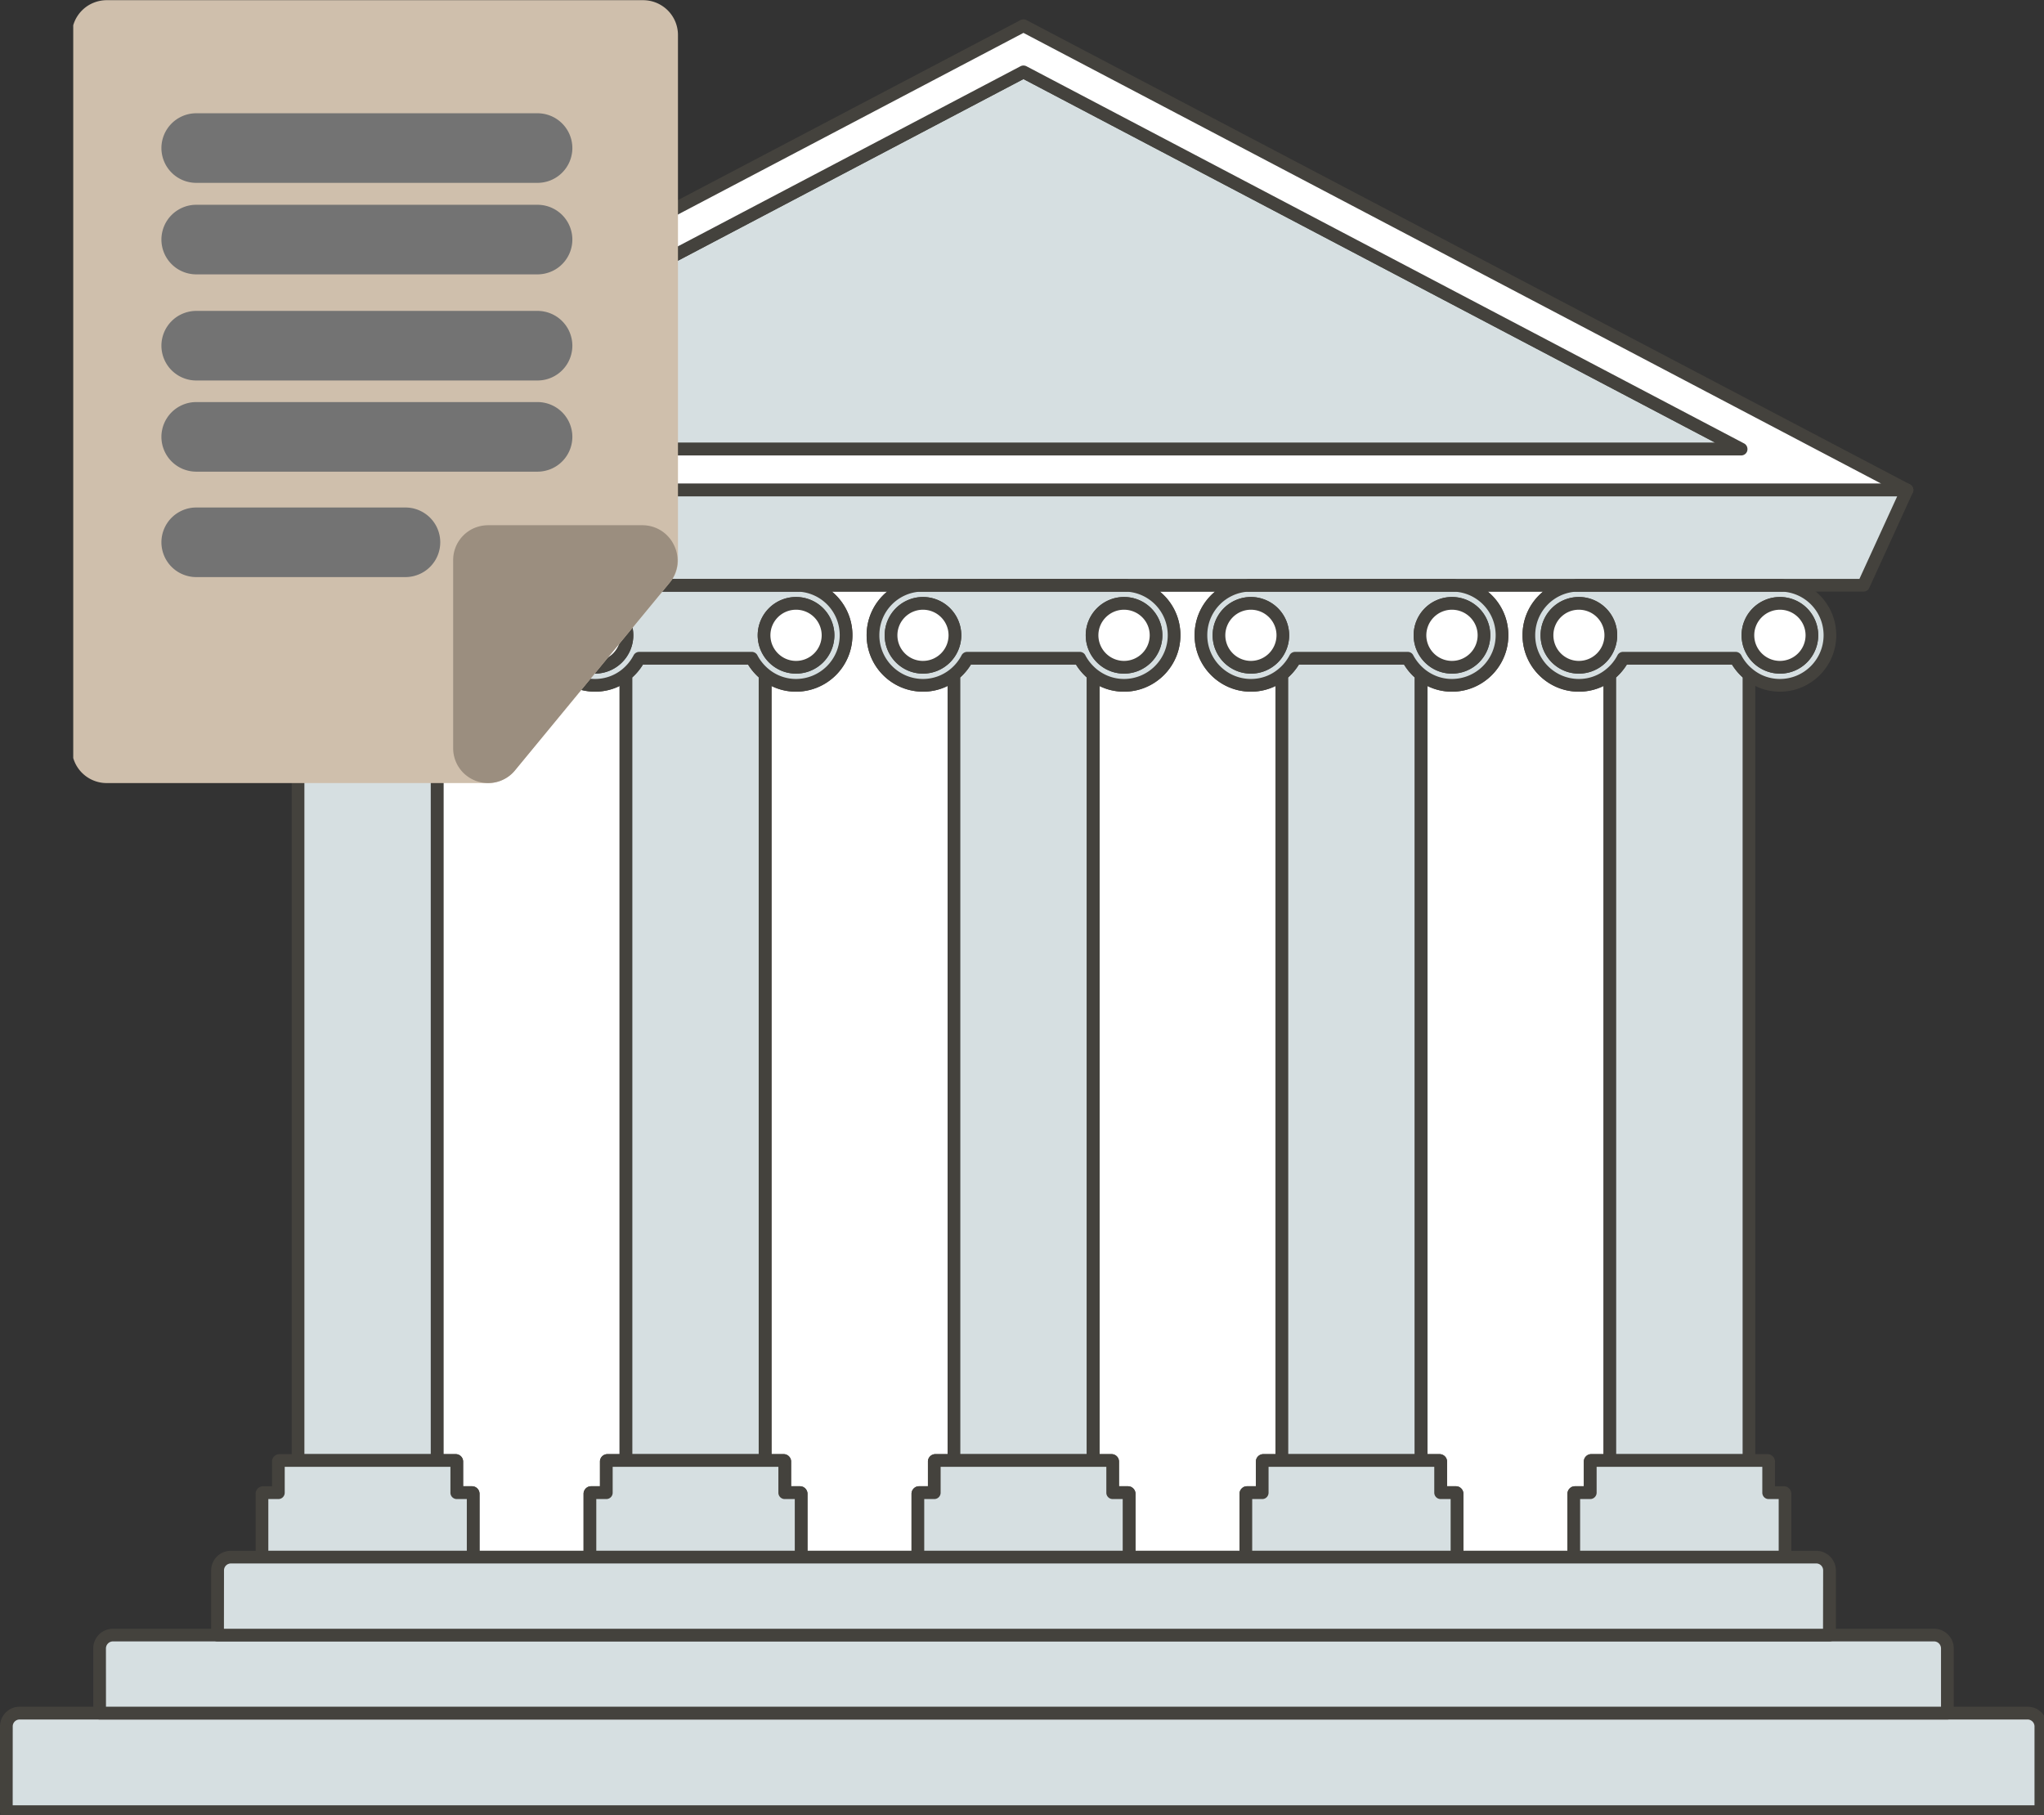 <svg xmlns="http://www.w3.org/2000/svg" xmlns:xlink="http://www.w3.org/1999/xlink" width="374.691" height="332.712" viewBox="0 0 99.137 88.03" xmlns:v="https://vecta.io/nano"><rect x="0" y="0" width="99.137" height="88.03" fill="#333333" stroke="none"/><style><![CDATA[.B{fill:#44423d}.C{fill:#fff}.D{fill:#d6dfe1}]]></style><defs><clipPath id="A"><path d="M0 331h375v21.219H0zm0 0"/></clipPath><clipPath id="B"><path d="M13.57 19h111v144h-111zm0 0"/></clipPath><clipPath id="C"><path d="M83 115h41.57v48H83zm0 0"/></clipPath><path id="D" d="M140.191 142.902v143.875h-25.453V142.91c1.004-.805 1.828-1.812 2.422-2.957h20.602a9.34 9.34 0 0 0 2.43 2.949"/><path id="E" d="M115.902 285.629h23.125V143.441c-.75-.672-1.41-1.461-1.941-2.324h-19.25c-.523.863-1.184 1.656-1.934 2.332zm24.289 2.32h-25.453c-.641 0-1.164-.516-1.164-1.172V142.91c0-.352.164-.687.438-.906a8.22 8.22 0 0 0 2.117-2.586 1.16 1.16 0 0 1 1.031-.629h20.602c.43 0 .828.238 1.027.625.523.992 1.262 1.887 2.129 2.582.277.223.434.555.434.906v143.875a1.16 1.16 0 0 1-1.16 1.172"/><path id="F" d="M146.215 127.758h-37.508a1.17 1.17 0 0 1-1.164-1.145 1.17 1.17 0 0 1 1.121-1.187l.398-.004h36.801l.395.004a1.17 1.17 0 0 1 1.121 1.188 1.17 1.17 0 0 1-1.164 1.145"/><path id="G" d="M86.191 127.758H48.68c-.629 0-1.148-.512-1.16-1.145s.484-1.16 1.117-1.187l.398-.004h36.801l.402.004a1.17 1.17 0 0 1 1.117 1.188 1.17 1.17 0 0 1-1.164 1.145"/><path id="H" d="M49.035 141.605c-3.227 0-5.836-2.629-5.836-5.859 0-3.223 2.609-5.836 5.836-5.836a5.84 5.84 0 0 1 5.855 5.836c0 3.23-2.609 5.859-5.855 5.859"/><path id="I" d="M49.035 131.074a4.68 4.68 0 0 0-4.672 4.672c0 2.59 2.094 4.695 4.672 4.695a4.7 4.7 0 0 0 4.691-4.695 4.69 4.69 0 0 0-4.691-4.672zm0 11.695c-3.859 0-7-3.152-7-7.023a7.01 7.01 0 0 1 7-7 7.02 7.02 0 0 1 7.02 7 7.03 7.03 0 0 1-7.02 7.023"/><path id="J" d="M85.836 131.074c-2.586 0-4.687 2.098-4.687 4.672 0 2.59 2.102 4.695 4.688 4.695a4.7 4.7 0 0 0 4.695-4.695c0-2.574-2.105-4.672-4.695-4.672zm0 11.695c-3.867 0-7.016-3.152-7.016-7.023a7.02 7.02 0 0 1 7.016-7c3.871 0 7.023 3.141 7.023 7 0 3.875-3.152 7.023-7.023 7.023"/><path id="K" d="M54.891 135.746c0 3.23-2.609 5.859-5.855 5.859-3.227 0-5.836-2.629-5.836-5.859 0-3.223 2.609-5.836 5.836-5.836a5.84 5.84 0 0 1 5.855 5.836"/><path id="L" d="M109.063 131.074a4.68 4.68 0 0 0-4.676 4.672c0 2.59 2.098 4.695 4.676 4.695a4.7 4.7 0 0 0 4.688-4.695 4.69 4.69 0 0 0-4.687-4.672zm0 11.695c-3.863 0-7.004-3.152-7.004-7.023a7.01 7.01 0 0 1 7.004-7 7.02 7.02 0 0 1 7.016 7 7.03 7.03 0 0 1-7.016 7.023"/><path id="M" d="M145.863 131.074c-2.59 0-4.691 2.098-4.691 4.672 0 2.59 2.102 4.695 4.691 4.695a4.7 4.7 0 0 0 4.691-4.695 4.69 4.69 0 0 0-4.691-4.672zm0 11.695c-3.871 0-7.02-3.152-7.02-7.023a7.02 7.02 0 0 1 7.02-7 7.02 7.02 0 0 1 7.016 7 7.03 7.03 0 0 1-7.016 7.023"/><path id="N" d="M206.234 127.758h-37.5c-.637 0-1.152-.512-1.164-1.145a1.17 1.17 0 0 1 1.117-1.187l.398-.004h36.797l.398.004c.633.027 1.148.555 1.125 1.188s-.539 1.145-1.172 1.145"/><path id="O" d="M169.086 131.074a4.68 4.68 0 0 0-4.672 4.672c0 2.59 2.094 4.695 4.672 4.695 2.586 0 4.688-2.105 4.688-4.695 0-2.574-2.102-4.672-4.687-4.672zm0 11.695c-3.859 0-7-3.152-7-7.023a7.01 7.01 0 0 1 7-7 7.02 7.02 0 0 1 7.02 7 7.03 7.03 0 0 1-7.02 7.023"/><path id="P" d="M205.883 141.605a5.88 5.88 0 0 1-5.855-5.859c0-3.223 2.648-5.836 5.855-5.836a5.85 5.85 0 0 1 5.855 5.836c0 3.23-2.625 5.859-5.855 5.859"/><path id="Q" d="M205.883 131.074c-2.574 0-4.684 2.098-4.684 4.672a4.7 4.7 0 0 0 4.684 4.695c2.598 0 4.707-2.105 4.707-4.695 0-2.574-2.109-4.672-4.707-4.672zm0 11.695c-3.863 0-7-3.152-7-7.023a7.01 7.01 0 0 1 7-7c3.887 0 7.023 3.141 7.023 7 0 3.875-3.137 7.023-7.023 7.023"/><path id="R" d="M211.738 135.746c0 3.23-2.625 5.859-5.855 5.859a5.88 5.88 0 0 1-5.855-5.859c0-3.223 2.648-5.836 5.855-5.836a5.85 5.85 0 0 1 5.855 5.836"/><path id="S" d="M266.277 127.758h-37.516c-.633 0-1.148-.512-1.172-1.145 0-.633.492-1.16 1.125-1.187l.398-.004h36.789l.398.004c.633.027 1.148.555 1.125 1.188 0 .633-.516 1.145-1.148 1.145"/><path id="T" d="M229.113 131.074a4.69 4.69 0 0 0-4.684 4.672 4.7 4.7 0 0 0 4.684 4.695 4.7 4.7 0 0 0 4.684-4.695c0-2.574-2.109-4.672-4.684-4.672zm0 11.695c-3.863 0-7.004-3.152-7.004-7.023a7.01 7.01 0 0 1 7.004-7 7.01 7.01 0 0 1 7 7c0 3.875-3.137 7.023-7 7.023"/><path id="U" d="M265.902 131.074a4.69 4.69 0 0 0-4.684 4.672 4.7 4.7 0 0 0 4.684 4.695c2.598 0 4.707-2.105 4.707-4.695 0-2.574-2.109-4.672-4.707-4.672zm0 11.695c-3.863 0-7.004-3.152-7.004-7.023a7.01 7.01 0 0 1 7.004-7c3.887 0 7.023 3.141 7.023 7 0 3.875-3.137 7.023-7.023 7.023"/><path id="V" d="M326.297 127.758h-37.516c-.633 0-1.148-.512-1.172-1.145 0-.633.492-1.16 1.125-1.187l.398-.004h36.813l.398.004c.629.027 1.121.555 1.098 1.188 0 .633-.516 1.145-1.145 1.145"/><path id="W" d="M289.133 131.074c-2.578 0-4.66 2.098-4.66 4.672 0 2.59 2.082 4.695 4.66 4.695 2.598 0 4.684-2.105 4.684-4.695 0-2.574-2.086-4.672-4.684-4.672zm0 11.695c-3.863 0-7.004-3.152-7.004-7.023a7.01 7.01 0 0 1 7.004-7c3.863 0 7.023 3.141 7.023 7a7.04 7.04 0 0 1-7.023 7.023"/><path id="X" d="M325.945 131.074c-2.602 0-4.707 2.098-4.707 4.672 0 2.59 2.105 4.695 4.707 4.695a4.7 4.7 0 0 0 4.684-4.695c0-2.574-2.109-4.672-4.684-4.672zm0 11.695a7.03 7.03 0 0 1-7.027-7.023c0-3.859 3.141-7 7.027-7a7.01 7.01 0 0 1 7 7c0 3.875-3.137 7.023-7 7.023"/></defs><g transform="matrix(.265 0 0 .265 -.044 -5.161)"><path d="M86.191 126.59H67.438v-.004l18.754.004" class="C"/><path d="M86.191 127.758H67.438c-.641 0-1.16-.523-1.16-1.168s.52-1.168 1.16-1.168h18.398l.402.004a1.17 1.17 0 0 1 1.117 1.188 1.17 1.17 0 0 1-1.164 1.145" class="B"/><path d="M114.738 142.91v143.867h-3.402c-.105 0-.199.094-.199.211v5.691h-2.801c-.109 0-.199.094-.199.211v11.574H86.77v-11.574c0-.117-.09-.211-.203-.211h-2.801v-5.691c0-.117-.086-.211-.195-.211h-3.406V142.906c1.559 1.25 3.523 2.004 5.672 2.004a9.16 9.16 0 0 0 9.16-9.164 9.18 9.18 0 0 0-8.805-9.156h22.516c-4.887.188-8.785 4.223-8.785 9.156 0 5.074 4.086 9.164 9.137 9.164 2.16 0 4.129-.754 5.68-2" class="C"/><path d="M87.934 303.32h19.039v-10.43c0-.75.613-1.383 1.363-1.383h1.637v-4.52c0-.75.613-1.359 1.367-1.359h2.234V145.027c-1.391.688-2.922 1.047-4.512 1.047a10.33 10.33 0 0 1-10.305-10.328c0-3.223 1.453-6.098 3.754-7.988H92.398a10.29 10.29 0 0 1 3.762 7.988 10.34 10.34 0 0 1-10.324 10.328 10.11 10.11 0 0 1-4.508-1.051v140.605h2.242a1.36 1.36 0 0 1 1.359 1.359v4.52h1.637c.754 0 1.367.633 1.367 1.383zm20.203 2.316H86.77c-.641 0-1.164-.516-1.164-1.172v-10.613h-1.84a1.16 1.16 0 0 1-1.16-1.172v-4.73h-2.441a1.16 1.16 0 0 1-1.16-1.172V142.906a1.16 1.16 0 0 1 .66-1.051c.402-.191.883-.137 1.23.145 1.426 1.141 3.137 1.746 4.941 1.746a8.01 8.01 0 0 0 7.996-8 7.97 7.97 0 0 0-7.684-7.992c-.633-.023-1.133-.551-1.121-1.187a1.17 1.17 0 0 1 1.164-1.141h22.516c.637 0 1.152.512 1.164 1.141.012.637-.484 1.164-1.121 1.188-4.297.164-7.664 3.676-7.664 7.992 0 4.41 3.574 8 7.977 8a7.82 7.82 0 0 0 4.949-1.742c.348-.281.828-.34 1.23-.145a1.17 1.17 0 0 1 .66 1.051v143.867a1.16 1.16 0 0 1-1.164 1.172h-2.437v4.73a1.16 1.16 0 0 1-1.164 1.172h-1.836v10.613a1.16 1.16 0 0 1-1.164 1.172" class="B"/><path d="M174.766 142.906v143.871h-3.402c-.113 0-.203.094-.203.211v5.691h-2.801c-.109 0-.199.094-.199.211v11.574h-21.367v-11.574c0-.117-.09-.211-.199-.211h-2.801v-5.691c0-.117-.09-.211-.199-.211h-3.402V142.902a8.99 8.99 0 0 0 5.672 2.008c5.051 0 9.156-4.09 9.156-9.164 0-4.934-3.918-8.969-8.805-9.156h22.52c-4.887.188-8.789 4.223-8.789 9.156 0 5.074 4.09 9.164 9.141 9.164 2.16 0 4.129-.754 5.68-2.004" class="C"/><path d="M147.957 303.32h19.039v-10.43c0-.75.613-1.383 1.363-1.383H170v-4.52a1.36 1.36 0 0 1 1.363-1.359h2.238V145.027c-1.395.688-2.922 1.047-4.516 1.047a10.33 10.33 0 0 1-10.305-10.328 10.3 10.3 0 0 1 3.758-7.988h-10.117a10.29 10.29 0 0 1 3.762 7.988 10.34 10.34 0 0 1-10.32 10.328 10.1 10.1 0 0 1-4.512-1.051v140.605h2.242c.75 0 1.363.609 1.363 1.359v4.52h1.637c.75 0 1.363.633 1.363 1.383zm20.203 2.316h-21.367a1.16 1.16 0 0 1-1.164-1.172v-10.613h-1.836a1.16 1.16 0 0 1-1.164-1.172v-4.73h-2.437a1.16 1.16 0 0 1-1.164-1.172V142.902c0-.445.258-.852.66-1.047a1.17 1.17 0 0 1 1.234.141c1.418 1.145 3.129 1.75 4.941 1.75a8.01 8.01 0 0 0 7.992-8 7.97 7.97 0 0 0-7.684-7.992c-.633-.023-1.133-.551-1.121-1.187a1.17 1.17 0 0 1 1.164-1.141h22.52a1.17 1.17 0 0 1 1.164 1.141c.012.637-.484 1.164-1.121 1.188-4.301.164-7.668 3.676-7.668 7.992 0 4.41 3.578 8 7.977 8 1.816 0 3.531-.605 4.953-1.746.348-.281.824-.336 1.23-.145a1.17 1.17 0 0 1 .66 1.051v143.871c0 .656-.523 1.172-1.164 1.172h-2.441v4.73a1.16 1.16 0 0 1-1.164 1.172h-1.836v10.613a1.16 1.16 0 0 1-1.164 1.172" class="B"/><use xlink:href="#D" class="C"/><use xlink:href="#E" class="B"/><path d="M146.215 126.59h-37.508l.352-.004 37.156.004" class="C"/><use xlink:href="#F" class="B"/><path d="M234.781 142.906v143.871h-3.398c-.117 0-.187.094-.187.211v5.691h-2.809a.21.21 0 0 0-.211.211v11.574H206.82v-11.574a.21.21 0 0 0-.211-.211h-2.789v-5.691a.21.21 0 0 0-.211-.211h-3.395V142.906c1.547 1.25 3.512 2.004 5.668 2.004 5.059 0 9.156-4.09 9.156-9.164a9.17 9.17 0 0 0-8.805-9.156h22.527a9.17 9.17 0 0 0-8.805 9.156c0 5.074 4.098 9.164 9.156 9.164 2.152 0 4.121-.754 5.668-2.004" class="C"/><path d="M207.992 303.32h19.035v-10.43c0-.75.609-1.383 1.359-1.383h1.641v-4.52a1.36 1.36 0 0 1 1.355-1.359h2.25V145.027a10.21 10.21 0 0 1-4.52 1.047c-5.691 0-10.305-4.633-10.305-10.328 0-3.223 1.453-6.098 3.746-7.988h-10.113a10.26 10.26 0 0 1 3.77 7.988c0 5.695-4.637 10.328-10.328 10.328-1.594 0-3.113-.359-4.496-1.051v140.605h2.223a1.36 1.36 0 0 1 1.359 1.359v4.52h1.641c.773 0 1.383.633 1.383 1.383zm20.184 2.316H206.82c-.633 0-1.172-.516-1.172-1.172v-10.613h-1.828a1.16 1.16 0 0 1-1.168-1.172v-4.73h-2.437c-.633 0-1.172-.516-1.172-1.172V142.906a1.17 1.17 0 0 1 .656-1.051 1.18 1.18 0 0 1 1.242.145c1.43 1.141 3.137 1.746 4.941 1.746 4.402 0 8.008-3.59 8.008-8 0-4.316-3.395-7.828-7.703-7.992a1.14 1.14 0 0 1-1.102-1.187c0-.629.516-1.141 1.148-1.141h22.527c.633 0 1.148.512 1.148 1.141a1.14 1.14 0 0 1-1.102 1.188c-4.309.164-7.68 3.676-7.68 7.992 0 4.41 3.582 8 7.984 8 1.824 0 3.535-.605 4.941-1.746.352-.281.844-.336 1.242-.145s.652.602.652 1.051v143.871c0 .656-.512 1.172-1.168 1.172h-2.437v4.73c0 .656-.516 1.172-1.148 1.172h-1.848v10.613a1.16 1.16 0 0 1-1.172 1.172" class="B"/><path d="M205.883 126.586h-36.797l-.352.004h37.5l-.352-.004zm-8.102 13.367h-20.598c-.59 1.145-1.422 2.152-2.418 2.953v143.871h25.449V142.906a9.42 9.42 0 0 1-2.434-2.953" class="C"/><path d="M206.234 127.758h-37.5c-.637 0-1.152-.512-1.164-1.145a1.17 1.17 0 0 1 1.117-1.187l.398-.004h36.797l.398.004c.633.027 1.148.555 1.125 1.188s-.539 1.145-1.172 1.145zM175.93 285.629h23.113V143.445a10.93 10.93 0 0 1-1.941-2.328h-19.238c-.527.863-1.184 1.652-1.934 2.328zm24.285 2.32h-25.449c-.641 0-1.164-.516-1.164-1.172V142.906c0-.352.16-.687.438-.906a8.09 8.09 0 0 0 2.113-2.582 1.16 1.16 0 0 1 1.031-.629h20.598c.445 0 .844.242 1.031.625.512.988 1.262 1.883 2.129 2.586a1.15 1.15 0 0 1 .445.906v143.871c0 .656-.539 1.172-1.172 1.172" class="B"/><path d="M294.824 142.906v143.871h-3.422c-.094 0-.187.094-.187.211v5.691h-2.809c-.117 0-.187.094-.187.211v11.574H266.84v-11.574c0-.117-.094-.211-.187-.211h-2.812v-5.691a.21.21 0 0 0-.211-.211h-3.395V142.902c1.57 1.254 3.512 2.008 5.668 2.008 5.059 0 9.156-4.09 9.156-9.164 0-4.934-3.91-8.969-8.781-9.156h22.504c-4.895.188-8.781 4.223-8.781 9.156 0 5.074 4.074 9.164 9.133 9.164 2.152 0 4.121-.754 5.691-2.004" class="C"/><path d="M268.008 303.32h19.039v-10.43c0-.75.609-1.383 1.359-1.383h1.641v-4.52c0-.75.605-1.359 1.355-1.359h2.25V145.027c-1.383.688-2.93 1.047-4.52 1.047-5.668 0-10.305-4.633-10.305-10.328a10.26 10.26 0 0 1 3.77-7.988h-10.141c2.32 1.891 3.773 4.766 3.773 7.988 0 5.695-4.637 10.328-10.328 10.328a10.06 10.06 0 0 1-4.496-1.051v140.605h2.223c.773 0 1.383.609 1.383 1.359v4.52h1.641c.75 0 1.355.633 1.355 1.383zm20.211 2.316H266.84c-.633 0-1.172-.516-1.172-1.172v-10.613h-1.828a1.17 1.17 0 0 1-1.168-1.172v-4.73h-2.437c-.633 0-1.172-.516-1.172-1.172V142.902c0-.445.281-.852.68-1.047s.867-.141 1.219.141c1.43 1.145 3.137 1.75 4.941 1.75a8.01 8.01 0 0 0 8.008-8c0-4.316-3.371-7.828-7.68-7.992-.656-.023-1.148-.551-1.125-1.187 0-.629.516-1.141 1.172-1.141h22.504c.633 0 1.148.512 1.172 1.141 0 .637-.492 1.164-1.125 1.188a7.97 7.97 0 0 0-7.684 7.992c0 4.41 3.586 8 7.988 8 1.824 0 3.535-.605 4.941-1.746a1.18 1.18 0 0 1 1.238-.145 1.17 1.17 0 0 1 .656 1.051v143.871c0 .656-.516 1.172-1.148 1.172h-2.434v4.73c0 .656-.539 1.172-1.172 1.172h-1.848v10.613c0 .656-.516 1.172-1.148 1.172" class="B"/><path d="M265.902 126.586h-36.789l-.352.004h37.516l-.375-.004zm-8.102 13.367h-20.586a9.43 9.43 0 0 1-2.434 2.953v143.871h25.453V142.902a9.68 9.68 0 0 1-2.434-2.949" class="C"/><path d="M266.277 127.758h-37.516c-.633 0-1.148-.512-1.172-1.145 0-.633.492-1.16 1.125-1.187l.398-.004h36.789l.398.004c.633.027 1.148.555 1.125 1.188 0 .633-.516 1.145-1.148 1.145zm-30.328 157.871h23.113V143.441a10.16 10.16 0 0 1-1.918-2.324h-19.25c-.539.863-1.195 1.656-1.945 2.328zm24.285 2.32h-25.453c-.633 0-1.148-.516-1.148-1.172V142.906c0-.352.141-.687.422-.906.867-.695 1.59-1.59 2.129-2.586.188-.383.586-.625 1.031-.625h20.586c.445 0 .84.238 1.027.625a8.54 8.54 0 0 0 2.133 2.582c.281.223.445.555.445.906v143.875a1.16 1.16 0 0 1-1.172 1.172" class="B"/><path d="M313.18 126.59h-24.398l.352-.004 24.047.004" class="C"/><path d="M313.18 127.758h-24.398c-.633 0-1.148-.512-1.172-1.145 0-.633.492-1.16 1.125-1.187l.398-.004h24.047c.633 0 1.148.52 1.148 1.164s-.516 1.172-1.148 1.172" class="B"/><path d="M371.258 333.027H3.742c-1.332 0-2.418 1.078-2.418 2.438v15.582H373.66v-15.582c0-1.359-1.074-2.437-2.41-2.437" class="D"/><g clip-path="url(#A)" class="B"><path d="M2.488 349.898h370.043v-14.434c0-.703-.586-1.266-1.266-1.266H3.754a1.26 1.26 0 0 0-1.258 1.266zm371.191 2.32H1.34c-.652 0-1.172-.516-1.172-1.172v-15.582c0-1.992 1.613-3.609 3.594-3.609h367.516c1.965 0 3.582 1.617 3.582 3.609v15.582a1.16 1.16 0 0 1-1.172 1.172"/></g><path d="M80.164 142.906v143.871H54.715V142.91c1-.805 1.828-1.812 2.422-2.957h20.598a9.46 9.46 0 0 0 2.43 2.953" class="D"/><path d="M55.879 285.629h23.125V143.445a10.4 10.4 0 0 1-1.945-2.328H57.816c-.531.863-1.187 1.652-1.937 2.332zm24.285 2.32H54.715a1.16 1.16 0 0 1-1.164-1.172V142.91c0-.352.16-.687.438-.906.871-.703 1.602-1.594 2.117-2.586a1.16 1.16 0 0 1 1.031-.629h20.598a1.17 1.17 0 0 1 1.031.625c.52.988 1.258 1.883 2.133 2.586a1.16 1.16 0 0 1 .43.906v143.871a1.16 1.16 0 0 1-1.164 1.172" class="B"/><path d="M86.77 292.891v11.574H48.113v-11.574c0-.117.09-.211.199-.211h2.801v-5.691c0-.117.09-.211.203-.211H83.57c.109 0 .195.094.195.211v5.691h2.801c.113 0 .203.094.203.211" class="D"/><path d="M49.277 303.32h36.328v-9.469h-1.84a1.16 1.16 0 0 1-1.16-1.172v-4.73H52.277v4.73a1.16 1.16 0 0 1-1.164 1.172h-1.836zm37.492 2.316H48.113a1.16 1.16 0 0 1-1.164-1.172v-11.574c0-.75.609-1.383 1.363-1.383h1.637v-4.52c0-.75.613-1.359 1.367-1.359H83.57a1.36 1.36 0 0 1 1.359 1.359v4.52h1.637c.754 0 1.367.633 1.367 1.383v11.574c0 .656-.523 1.172-1.164 1.172" class="B"/><path d="M85.836 126.586H49.035l-.355.004h37.512" class="C"/><use xlink:href="#G" class="B"/><path d="M86.191 126.59H48.68c-4.883.188-8.781 4.223-8.781 9.156 0 5.074 4.086 9.164 9.137 9.164 2.16 0 4.129-.754 5.68-2 1-.805 1.828-1.812 2.422-2.957h20.598a9.46 9.46 0 0 0 2.43 2.953c1.559 1.25 3.523 2.004 5.672 2.004a9.16 9.16 0 0 0 9.16-9.164 9.18 9.18 0 0 0-8.805-9.156" class="D"/><path d="M57.137 138.789h20.598a1.17 1.17 0 0 1 1.031.625c.52.988 1.258 1.883 2.133 2.586 1.422 1.141 3.133 1.746 4.938 1.746a8.01 8.01 0 0 0 7.996-8c0-4.309-3.363-7.816-7.66-7.988H48.703c-4.285.172-7.641 3.68-7.641 7.988 0 4.41 3.574 8 7.973 8 1.82 0 3.531-.602 4.949-1.742a8.17 8.17 0 0 0 2.121-2.586 1.16 1.16 0 0 1 1.031-.629zm28.699 7.285c-2.34 0-4.555-.781-6.395-2.258-.953-.762-1.75-1.668-2.383-2.699H57.816c-.629 1.027-1.437 1.949-2.375 2.699-1.836 1.477-4.051 2.258-6.406 2.258-5.68 0-10.301-4.633-10.301-10.328 0-5.574 4.352-10.105 9.906-10.32h37.594c5.566.215 9.926 4.746 9.926 10.32a10.34 10.34 0 0 1-10.324 10.328" class="B"/><use xlink:href="#H" class="D"/><use xlink:href="#I" class="B"/><path d="M85.836 141.605c-3.223 0-5.852-2.629-5.852-5.859 0-3.223 2.629-5.836 5.852-5.836s5.859 2.613 5.859 5.836a5.87 5.87 0 0 1-5.859 5.859" class="D"/><use xlink:href="#J" class="B"/><use xlink:href="#K" class="C"/><use xlink:href="#I" class="B"/><path d="M91.695 135.746a5.87 5.87 0 0 1-5.859 5.859c-3.223 0-5.852-2.629-5.852-5.859 0-3.223 2.629-5.836 5.852-5.836s5.859 2.613 5.859 5.836" class="C"/><use xlink:href="#J" class="B"/><use xlink:href="#D" class="D"/><use xlink:href="#E" class="B"/><path d="M146.793 292.891v11.574h-38.656v-11.574c0-.117.09-.211.199-.211h2.801v-5.691c0-.117.094-.211.199-.211h32.258c.109 0 .199.094.199.211v5.691h2.801c.109 0 .195.094.195.211" class="D"/><path d="M109.301 303.32h36.328v-9.469h-1.836a1.16 1.16 0 0 1-1.164-1.172v-4.73h-30.328v4.73a1.16 1.16 0 0 1-1.164 1.172h-1.836zm37.492 2.316h-38.656c-.641 0-1.164-.516-1.164-1.172v-11.574c0-.75.613-1.383 1.363-1.383h1.637v-4.52c0-.75.613-1.359 1.367-1.359h32.254c.75 0 1.363.609 1.363 1.359v4.52h1.637c.75 0 1.363.633 1.363 1.383v11.574c0 .656-.523 1.172-1.164 1.172" class="B"/><path d="M145.863 126.586h-36.805l-.352.004h37.508" class="C"/><use xlink:href="#F" class="B"/><path d="M146.215 126.59h-37.508c-4.887.188-8.785 4.223-8.785 9.156 0 5.074 4.086 9.164 9.137 9.164 2.16 0 4.129-.754 5.68-2 1.004-.805 1.828-1.812 2.422-2.957h20.602a9.34 9.34 0 0 0 2.43 2.949 8.99 8.99 0 0 0 5.672 2.008c5.051 0 9.156-4.09 9.156-9.164 0-4.934-3.918-8.969-8.805-9.156" class="D"/><path d="M117.16 138.789h20.602c.43 0 .828.238 1.027.625.523.992 1.262 1.887 2.129 2.582a7.81 7.81 0 0 0 4.945 1.75 8.01 8.01 0 0 0 7.992-8c0-4.309-3.363-7.816-7.66-7.988H108.73c-4.289.172-7.645 3.68-7.645 7.988 0 4.41 3.574 8 7.977 8a7.82 7.82 0 0 0 4.949-1.742 8.22 8.22 0 0 0 2.117-2.586 1.16 1.16 0 0 1 1.031-.629zm28.703 7.285c-2.352 0-4.562-.781-6.402-2.262-.93-.746-1.742-1.668-2.375-2.695h-19.25c-.625 1.027-1.434 1.949-2.367 2.699-1.836 1.477-4.051 2.258-6.406 2.258a10.33 10.33 0 0 1-10.305-10.328c0-5.574 4.352-10.105 9.906-10.32h37.594c5.566.215 9.926 4.746 9.926 10.32a10.34 10.34 0 0 1-10.32 10.328" class="B"/><use xlink:href="#H" x="60.024" class="D"/><use xlink:href="#L" class="B"/><path d="M145.863 141.605a5.87 5.87 0 0 1-5.855-5.859c0-3.223 2.629-5.836 5.855-5.836s5.855 2.613 5.855 5.836a5.87 5.87 0 0 1-5.855 5.859" class="D"/><use xlink:href="#M" class="B"/><path d="M151.719 135.746a5.87 5.87 0 0 1-5.855 5.859 5.87 5.87 0 0 1-5.855-5.859c0-3.223 2.629-5.836 5.855-5.836s5.855 2.613 5.855 5.836" class="C"/><use xlink:href="#M" class="B"/><use xlink:href="#K" x="60.023" class="C"/><use xlink:href="#L" class="B"/><path d="M200.215 142.906v143.871h-25.449V142.906c.996-.801 1.828-1.809 2.418-2.953h20.598a9.42 9.42 0 0 0 2.434 2.953" class="D"/><path d="M175.93 285.629h23.113V143.445a10.93 10.93 0 0 1-1.941-2.328h-19.238c-.527.863-1.184 1.652-1.934 2.328zm24.285 2.32h-25.449c-.641 0-1.164-.516-1.164-1.172V142.906c0-.352.16-.687.438-.906a8.09 8.09 0 0 0 2.113-2.582 1.16 1.16 0 0 1 1.031-.629h20.598c.445 0 .844.242 1.031.625.512.988 1.262 1.883 2.129 2.586a1.15 1.15 0 0 1 .445.906v143.871c0 .656-.539 1.172-1.172 1.172" class="B"/><path d="M206.82 292.891v11.574h-38.66v-11.574c0-.117.09-.211.199-.211h2.801v-5.691c0-.117.09-.211.203-.211h32.246a.21.21 0 0 1 .211.211v5.691h2.789a.21.21 0 0 1 .211.211" class="D"/><path d="M169.324 303.32h36.324v-9.469h-1.828a1.16 1.16 0 0 1-1.168-1.172v-4.73h-30.328v4.73a1.16 1.16 0 0 1-1.164 1.172h-1.836zm37.496 2.316h-38.66c-.641 0-1.164-.516-1.164-1.172v-11.574c0-.75.613-1.383 1.363-1.383H170v-4.52a1.36 1.36 0 0 1 1.363-1.359h32.246a1.36 1.36 0 0 1 1.359 1.359v4.52h1.641c.773 0 1.383.633 1.383 1.383v11.574c0 .656-.539 1.172-1.172 1.172" class="B"/><path d="M205.883 126.586h-36.797l-.352.004h37.5" class="C"/><use xlink:href="#N" class="B"/><path d="M206.234 126.59h-37.5c-4.887.188-8.789 4.223-8.789 9.156 0 5.074 4.09 9.164 9.141 9.164 2.16 0 4.129-.754 5.68-2.004.996-.801 1.828-1.809 2.418-2.953h20.598a9.42 9.42 0 0 0 2.434 2.953c1.547 1.25 3.512 2.004 5.668 2.004 5.059 0 9.156-4.09 9.156-9.164a9.17 9.17 0 0 0-8.805-9.156" class="D"/><path d="M177.184 138.789h20.598c.445 0 .844.242 1.031.625.512.988 1.262 1.883 2.129 2.586 1.43 1.141 3.137 1.746 4.941 1.746 4.402 0 8.008-3.59 8.008-8 0-4.309-3.371-7.816-7.68-7.988h-37.453c-4.293.172-7.648 3.68-7.648 7.988 0 4.41 3.578 8 7.977 8 1.816 0 3.531-.605 4.953-1.746a8.09 8.09 0 0 0 2.113-2.582 1.16 1.16 0 0 1 1.031-.629zm28.699 7.285c-2.344 0-4.543-.781-6.395-2.258-.957-.762-1.754-1.668-2.387-2.699h-19.238a10.52 10.52 0 0 1-2.371 2.699c-1.836 1.477-4.051 2.258-6.406 2.258a10.33 10.33 0 0 1-10.305-10.328c0-5.574 4.352-10.105 9.906-10.32h37.594a10.29 10.29 0 0 1 9.93 10.32c0 5.695-4.637 10.328-10.328 10.328" class="B"/><path d="M169.086 141.605c-3.227 0-5.836-2.629-5.836-5.859 0-3.223 2.609-5.836 5.836-5.836 3.242 0 5.852 2.613 5.852 5.836 0 3.23-2.609 5.859-5.852 5.859" class="D"/><use xlink:href="#O" class="B"/><use xlink:href="#P" class="D"/><use xlink:href="#Q" class="B"/><path d="M174.938 135.746c0 3.23-2.609 5.859-5.852 5.859-3.227 0-5.836-2.629-5.836-5.859 0-3.223 2.609-5.836 5.836-5.836 3.242 0 5.852 2.613 5.852 5.836" class="C"/><use xlink:href="#O" class="B"/><use xlink:href="#R" class="C"/><use xlink:href="#Q" class="B"/><path d="M260.234 142.902v143.875h-25.453V142.906a9.43 9.43 0 0 0 2.434-2.953h20.586a9.68 9.68 0 0 0 2.434 2.949" class="D"/><path d="M235.949 285.629h23.113V143.441a10.16 10.16 0 0 1-1.918-2.324h-19.25c-.539.863-1.195 1.656-1.945 2.328zm24.285 2.32h-25.453c-.633 0-1.148-.516-1.148-1.172V142.906c0-.352.141-.687.422-.906a8.17 8.17 0 0 0 2.129-2.586c.188-.383.586-.625 1.031-.625h20.586c.445 0 .84.238 1.027.625a8.54 8.54 0 0 0 2.133 2.582c.281.223.445.555.445.906v143.875a1.16 1.16 0 0 1-1.172 1.172" class="B"/><path d="M266.84 292.891v11.574h-38.664v-11.574a.21.21 0 0 1 .211-.211h2.809v-5.691c0-.117.07-.211.188-.211h32.246a.21.21 0 0 1 .211.211v5.691h2.813c.094 0 .188.094.188.211" class="D"/><path d="M229.348 303.32h36.32v-9.469h-1.828a1.17 1.17 0 0 1-1.168-1.172v-4.73h-30.328v4.73c0 .656-.516 1.172-1.148 1.172h-1.848zm37.492 2.316h-38.664c-.633 0-1.148-.516-1.148-1.172v-11.574c0-.75.609-1.383 1.359-1.383h1.641v-4.52a1.36 1.36 0 0 1 1.355-1.359h32.246c.773 0 1.383.609 1.383 1.359v4.52h1.641c.75 0 1.355.633 1.355 1.383v11.574a1.16 1.16 0 0 1-1.168 1.172" class="B"/><path d="M265.902 126.586h-36.789l-.352.004h37.516" class="C"/><use xlink:href="#S" class="B"/><path d="M266.277 126.59h-37.516a9.17 9.17 0 0 0-8.805 9.156c0 5.074 4.098 9.164 9.156 9.164 2.152 0 4.121-.754 5.668-2.004a9.43 9.43 0 0 0 2.434-2.953h20.586a9.68 9.68 0 0 0 2.434 2.949c1.57 1.254 3.512 2.008 5.668 2.008 5.059 0 9.156-4.09 9.156-9.164 0-4.934-3.91-8.969-8.781-9.156" class="D"/><path d="M237.215 138.789h20.586c.445 0 .84.238 1.027.625a8.54 8.54 0 0 0 2.133 2.582c1.43 1.145 3.137 1.75 4.941 1.75a8.01 8.01 0 0 0 8.008-8c0-4.309-3.371-7.816-7.68-7.988h-37.445a7.97 7.97 0 0 0-7.656 7.988c0 4.41 3.582 8 7.984 8 1.824 0 3.535-.605 4.941-1.746a8.17 8.17 0 0 0 2.129-2.586c.188-.383.586-.625 1.031-.625zm28.687 7.285c-2.344 0-4.543-.781-6.395-2.262-.937-.746-1.73-1.668-2.363-2.695h-19.25a10.97 10.97 0 0 1-2.367 2.699c-1.848 1.477-4.051 2.258-6.414 2.258-5.691 0-10.305-4.633-10.305-10.328 0-5.574 4.355-10.105 9.906-10.32h37.586a10.29 10.29 0 0 1 9.93 10.32c0 5.695-4.637 10.328-10.328 10.328" class="B"/><path d="M229.113 141.605c-3.23 0-5.832-2.629-5.832-5.859a5.83 5.83 0 0 1 5.832-5.836 5.85 5.85 0 0 1 5.855 5.836c0 3.23-2.625 5.859-5.855 5.859" class="D"/><use xlink:href="#T" class="B"/><use xlink:href="#P" x="60.019" class="D"/><use xlink:href="#U" class="B"/><path d="M234.969 135.746c0 3.23-2.625 5.859-5.855 5.859s-5.832-2.629-5.832-5.859a5.83 5.83 0 0 1 5.832-5.836 5.85 5.85 0 0 1 5.855 5.836" class="C"/><use xlink:href="#T" class="B"/><use xlink:href="#R" x="60.02" class="C"/><use xlink:href="#U" class="B"/><path d="M320.254 142.902v143.875h-25.43V142.906c.98-.801 1.824-1.809 2.41-2.953h20.605c.586 1.141 1.43 2.148 2.414 2.949" class="D"/><path d="M295.969 285.629h23.137V143.441c-.75-.672-1.402-1.461-1.941-2.324h-19.25a10.93 10.93 0 0 1-1.945 2.328zm24.285 2.32h-25.43a1.16 1.16 0 0 1-1.172-1.172V142.906a1.15 1.15 0 0 1 .445-.906c.863-.699 1.59-1.59 2.105-2.582.211-.387.609-.629 1.031-.629h20.605c.422 0 .82.238 1.031.625.516.992 1.242 1.887 2.133 2.582a1.21 1.21 0 0 1 .422.906v143.875a1.16 1.16 0 0 1-1.172 1.172" class="B"/><path d="M326.859 292.891v11.574h-38.641v-11.574c0-.117.07-.211.188-.211h2.809v-5.691c0-.117.094-.211.188-.211h32.27c.094 0 .188.094.188.211v5.691h2.813c.117 0 .188.094.188.211" class="D"/><path d="M289.367 303.32h36.344v-9.469h-1.852c-.633 0-1.148-.516-1.148-1.172v-4.73h-30.324v4.73c0 .656-.539 1.172-1.172 1.172h-1.848zm37.492 2.316h-38.641a1.16 1.16 0 0 1-1.172-1.172v-11.574c0-.75.609-1.383 1.359-1.383h1.641v-4.52c0-.75.605-1.359 1.355-1.359h32.27a1.36 1.36 0 0 1 1.359 1.359v4.52h1.641c.746 0 1.355.633 1.355 1.383v11.574a1.16 1.16 0 0 1-1.168 1.172" class="B"/><path d="M325.945 126.586h-36.812l-.352.004h37.516" class="C"/><use xlink:href="#V" class="B"/><path d="M326.297 126.59h-37.516c-4.895.188-8.781 4.223-8.781 9.156 0 5.074 4.074 9.16 9.133 9.16 2.152 0 4.121-.75 5.691-2 .98-.801 1.824-1.809 2.41-2.953h20.605a9.11 9.11 0 0 0 2.438 2.949c1.547 1.254 3.512 2.004 5.668 2.004 5.035 0 9.156-4.086 9.156-9.16 0-4.934-3.934-8.969-8.805-9.156" class="D"/><path d="M297.234 138.789h20.605c.422 0 .82.242 1.031.625.516.996 1.242 1.887 2.133 2.586 1.402 1.141 3.113 1.746 4.941 1.746 4.402 0 7.984-3.59 7.984-7.996 0-4.312-3.371-7.816-7.656-7.992h-37.469c-4.285.176-7.656 3.68-7.656 7.992 0 4.406 3.582 7.996 7.984 7.996a7.76 7.76 0 0 0 4.941-1.742 8.04 8.04 0 0 0 2.129-2.586 1.14 1.14 0 0 1 1.031-.629zm28.711 7.285c-2.367 0-4.566-.781-6.418-2.262-.914-.746-1.734-1.668-2.363-2.695h-19.25a10.97 10.97 0 0 1-2.367 2.699c-1.848 1.477-4.051 2.258-6.414 2.258-5.691 0-10.305-4.633-10.305-10.324 0-5.574 4.355-10.109 9.906-10.32.023 0 .023-.004.047-.004h37.516a.32.32 0 0 0 .047.004c5.547.211 9.902 4.746 9.902 10.32 0 5.691-4.613 10.324-10.301 10.324" class="B"/><path d="M289.133 141.605c-3.234 0-5.832-2.629-5.832-5.859 0-3.223 2.598-5.836 5.832-5.836a5.83 5.83 0 0 1 5.852 5.836c0 3.23-2.598 5.859-5.852 5.859" class="D"/><use xlink:href="#W" class="B"/><path d="M325.945 141.605c-3.234 0-5.855-2.629-5.855-5.859 0-3.223 2.621-5.836 5.855-5.836 3.207 0 5.852 2.613 5.852 5.836 0 3.23-2.645 5.859-5.852 5.859" class="D"/><use xlink:href="#X" class="B"/><path d="M294.984 135.746c0 3.23-2.598 5.859-5.852 5.859-3.234 0-5.832-2.629-5.832-5.859 0-3.223 2.598-5.836 5.832-5.836a5.83 5.83 0 0 1 5.852 5.836" class="C"/><use xlink:href="#W" class="B"/><path d="M331.797 135.746c0 3.23-2.645 5.859-5.852 5.859-3.234 0-5.855-2.629-5.855-5.859 0-3.223 2.621-5.836 5.855-5.836 3.207 0 5.852 2.613 5.852 5.836" class="C"/><use xlink:href="#X" class="B"/><path d="M318.848 101.672H56.152l131.34-69.039 131.355 69.039" class="D"/><path d="M60.875 100.508h253.234L187.484 33.949zm257.965 2.328H56.145c-.531 0-.996-.367-1.125-.887s.117-1.062.59-1.309l131.332-69.039c.34-.176.738-.176 1.09 0l131.348 69.039c.469.246.727.789.586 1.309-.117.52-.586.887-1.125.887" class="B"/><path d="M56.156 101.672h262.695L187.496 32.637zm293.047 7.492H25.809l161.687-84.98 161.707 84.98" class="C"/><path d="M60.875 100.508h253.234L187.484 33.949zm257.965 2.328H56.145c-.531 0-.996-.367-1.125-.883-.129-.523.117-1.066.59-1.312l131.332-69.039c.34-.176.738-.176 1.09 0l131.348 69.039c.469.246.703.789.586 1.313-.117.516-.586.883-1.125.883zM30.527 108h313.957l-157-82.504zm318.664 2.324H25.797c-.531 0-1-.363-1.129-.883s.117-1.059.59-1.312l161.684-84.977a1.17 1.17 0 0 1 1.09 0l161.699 84.977c.469.254.727.793.586 1.313-.117.52-.586.883-1.125.883" class="B"/><path d="M349.199 109.168l-7.965 17.422h-14.937c-.117 0-.234-.004-.352-.004h-36.812l-.352.004h-22.504c-.141 0-.258-.004-.375-.004h-36.789l-.352.004h-22.527c-.117 0-.234-.004-.352-.004h-36.797l-.352.004h-22.52c-.117 0-.234-.004-.352-.004h-36.805l-.352.004H86.191c-.113 0-.234-.004-.355-.004H49.035l-.355.004H33.758l-7.961-17.422h323.395" class="D"/><path d="M326.32 125.43h14.168l6.906-15.102H27.605l6.898 15.102H48.66l.375-.008h36.801l.379.008h22.473l.371-.008h36.805l.371.008h22.477l.375-.008h36.797l.375.008h22.48l.375-.008h36.789l.375.008h22.48l.375-.008h36.813l.375.008zm14.914 2.328H326.25l-.305-.008h-36.812l-.305.008h-22.621c-.094-.008-.187-.008-.305-.008h-36.789l-.305.008h-22.621c-.094-.008-.187-.008-.305-.008h-36.797l-.309.008h-22.605c-.105-.008-.207-.008-.309-.008h-36.805l-.305.008H86.148c-.102-.008-.207-.008-.312-.008H49.035l-.309.008H33.758c-.453 0-.871-.266-1.059-.68l-7.961-17.43c-.164-.359-.133-.781.082-1.113s.582-.535.977-.535h323.395a1.16 1.16 0 0 1 .984.535c.211.332.234.754.07 1.113l-7.961 17.43a1.14 1.14 0 0 1-1.055.68" class="B"/><path d="M86.191 126.59H48.68l.355-.004 37.156.004" class="C"/><use xlink:href="#G" class="B"/><path d="M146.215 126.59h-37.508l.352-.004 37.156.004" class="C"/><use xlink:href="#F" class="B"/><path d="M206.234 126.59h-37.5l.352-.004 37.148.004" class="C"/><use xlink:href="#N" class="B"/><path d="M266.277 126.59h-37.516l.352-.004 37.164.004" class="C"/><use xlink:href="#S" class="B"/><path d="M326.297 126.59h-37.516l.352-.004 37.164.004" class="C"/><use xlink:href="#V" class="B"/><path d="M356.598 321.195v11.832H18.402l-.004-11.832c0-1.359 1.09-2.437 2.434-2.437h333.324a2.42 2.42 0 0 1 2.434 2.438" class="D"/><path d="M19.563 331.855h335.855v-10.66c0-.703-.562-1.289-1.266-1.289H20.828c-.703 0-1.273.586-1.273 1.289zm337.027 2.344H18.395a1.16 1.16 0 0 1-1.164-1.172v-11.832a3.6 3.6 0 0 1 3.59-3.605h333.324a3.61 3.61 0 0 1 3.609 3.605v11.832a1.16 1.16 0 0 1-1.172 1.172" class="B"/><path d="M335.008 306.902v11.855H39.992v-11.855a2.44 2.44 0 0 1 2.426-2.437h290.188c1.336 0 2.414 1.102 2.414 2.438" class="D"/><path d="M41.152 317.59h292.672l.023-10.687a1.26 1.26 0 0 0-1.266-1.266H42.441c-.707 0-1.277.563-1.277 1.266zm293.844 2.316H39.98c-.645 0-1.164-.516-1.164-1.148v-11.855c0-1.969 1.609-3.582 3.59-3.582h290.141c2.016 0 3.629 1.613 3.629 3.582v11.855c0 .633-.512 1.148-1.168 1.148" class="B"/><g clip-path="url(#B)"><path fill="#cfbfac" d="M117.809 19.508H19.691a6.32 6.32 0 0 0-1.242.125c-.41.082-.809.203-1.195.363a6.36 6.36 0 0 0-1.105.586 6.47 6.47 0 0 0-.965.793 6.24 6.24 0 0 0-.793.965 6.22 6.22 0 0 0-.59 1.102c-.16.387-.281.785-.363 1.195a6.32 6.32 0 0 0-.125 1.242v130.555a6.32 6.32 0 0 0 .125 1.242c.082.41.203.809.363 1.195a6.22 6.22 0 0 0 .59 1.102 6.24 6.24 0 0 0 .793.965c.297.293.617.559.965.789a6.12 6.12 0 0 0 1.105.59c.387.16.785.281 1.195.363a6.32 6.32 0 0 0 1.242.121h69.793a6.32 6.32 0 0 0 2.711-.598c.859-.402 1.594-.965 2.199-1.695l28.387-34.453c.984-1.18 1.473-2.539 1.469-4.074V25.879a6.37 6.37 0 0 0-.125-1.25c-.082-.414-.203-.812-.367-1.203s-.359-.758-.598-1.105a6.32 6.32 0 0 0-.801-.969c-.301-.297-.625-.559-.977-.789s-.723-.43-1.113-.586a6.2 6.2 0 0 0-1.207-.355c-.418-.078-.832-.117-1.254-.113zm0 0"/></g><g clip-path="url(#C)"><path fill="#9b8e7f" d="M123.547 119.305c-.254-.547-.578-1.051-.977-1.504s-.848-.848-1.355-1.176a6.52 6.52 0 0 0-1.633-.75 6.5 6.5 0 0 0-1.773-.266H89.484c-.422 0-.836.043-1.246.125s-.809.203-1.195.359-.758.359-1.105.59a6.47 6.47 0 0 0-.965.793 6.24 6.24 0 0 0-.793.965 6.22 6.22 0 0 0-.59 1.102c-.16.387-.281.785-.363 1.195s-.121.824-.121 1.242v34.453c0 .652.098 1.293.297 1.918s.484 1.203.859 1.738.824 1.004 1.348 1.398 1.09.707 1.703.93c.703.254 1.426.383 2.172.383a6.32 6.32 0 0 0 2.711-.598c.859-.402 1.594-.965 2.199-1.695l28.387-34.453c.379-.469.684-.98.914-1.535s.379-1.133.449-1.73a6.36 6.36 0 0 0-.051-1.785 6.4 6.4 0 0 0-.547-1.699zm0 0"/></g><path d="M98.543 52.945H36.09a6.33 6.33 0 0 1-1.246-.125 6.09 6.09 0 0 1-1.195-.359 6.52 6.52 0 0 1-1.105-.59 6.24 6.24 0 0 1-.965-.793 6.06 6.06 0 0 1-.793-.965 6.22 6.22 0 0 1-.59-1.102 6.41 6.41 0 0 1-.363-1.195 6.29 6.29 0 0 1-.125-1.242 6.32 6.32 0 0 1 .125-1.242 6.27 6.27 0 0 1 .363-1.191 6.22 6.22 0 0 1 .59-1.102 6.06 6.06 0 0 1 .793-.965 6.24 6.24 0 0 1 .965-.793c.348-.234.719-.43 1.105-.59s.785-.281 1.195-.363.824-.121 1.246-.121h62.453a6.63 6.63 0 0 1 1.242.121 6.43 6.43 0 0 1 1.199.363 6.22 6.22 0 0 1 1.102.59 6.06 6.06 0 0 1 .965.793 6.06 6.06 0 0 1 .793.965 6.22 6.22 0 0 1 .59 1.102 6.27 6.27 0 0 1 .363 1.191 6.32 6.32 0 0 1 .125 1.242 6.29 6.29 0 0 1-.125 1.242 6.39 6.39 0 0 1-.363 1.195 6.22 6.22 0 0 1-.59 1.102 6.06 6.06 0 0 1-.793.965 6.06 6.06 0 0 1-.965.793c-.348.23-.715.43-1.102.59a6.14 6.14 0 0 1-1.199.359 6.32 6.32 0 0 1-1.242.125zm0 16.75H36.09a6.33 6.33 0 0 1-1.246-.125c-.41-.082-.809-.203-1.195-.363s-.758-.355-1.105-.586a6.47 6.47 0 0 1-.965-.793 6.24 6.24 0 0 1-.793-.965 6.22 6.22 0 0 1-.59-1.102 6.41 6.41 0 0 1-.363-1.195 6.32 6.32 0 0 1-.125-1.242 6.32 6.32 0 0 1 .125-1.242c.082-.41.203-.809.363-1.195a6.22 6.22 0 0 1 .59-1.102 6.24 6.24 0 0 1 .793-.965c.297-.293.617-.559.965-.789a6.58 6.58 0 0 1 1.105-.59c.386-.16.785-.281 1.195-.363s.824-.121 1.246-.121h62.453c.418 0 .832.039 1.242.121a6.43 6.43 0 0 1 1.199.363 6.22 6.22 0 0 1 1.102.59 6.21 6.21 0 0 1 .965.789 6.24 6.24 0 0 1 .793.965 6.22 6.22 0 0 1 .59 1.102 6.41 6.41 0 0 1 .363 1.195 6.32 6.32 0 0 1 .125 1.242 6.32 6.32 0 0 1-.125 1.242 6.39 6.39 0 0 1-.363 1.195 6.22 6.22 0 0 1-.59 1.102 6.24 6.24 0 0 1-.793.965 6.28 6.28 0 0 1-.965.793c-.348.23-.715.43-1.102.586a6.43 6.43 0 0 1-1.199.363 6.32 6.32 0 0 1-1.242.125zm0 19.422H36.09c-.422 0-.836-.039-1.246-.121s-.809-.203-1.195-.363-.758-.355-1.105-.59a6.78 6.78 0 0 1-.965-.789 6.24 6.24 0 0 1-.793-.965 6.22 6.22 0 0 1-.59-1.102 6.41 6.41 0 0 1-.363-1.195 6.32 6.32 0 0 1-.125-1.242 6.32 6.32 0 0 1 .125-1.242c.082-.41.203-.809.363-1.195a6.22 6.22 0 0 1 .59-1.102 6.24 6.24 0 0 1 .793-.965 6.47 6.47 0 0 1 .965-.793 6.56 6.56 0 0 1 1.105-.586c.386-.16.785-.281 1.195-.363a6.33 6.33 0 0 1 1.246-.125h62.453a6.32 6.32 0 0 1 1.242.125 6.43 6.43 0 0 1 1.199.363 6.47 6.47 0 0 1 1.102.586 6.28 6.28 0 0 1 .965.793 6.24 6.24 0 0 1 .793.965 6.22 6.22 0 0 1 .59 1.102 6.41 6.41 0 0 1 .363 1.195 6.32 6.32 0 0 1 .125 1.242 6.32 6.32 0 0 1-.125 1.242 6.39 6.39 0 0 1-.363 1.195 6.22 6.22 0 0 1-.59 1.102 6.24 6.24 0 0 1-.793.965 6.21 6.21 0 0 1-.965.789 6.22 6.22 0 0 1-1.102.59 6.43 6.43 0 0 1-1.199.363c-.41.082-.824.121-1.242.121zm0 16.688H36.09a6.33 6.33 0 0 1-1.246-.125c-.41-.082-.809-.203-1.195-.359a6.52 6.52 0 0 1-1.105-.59 6.47 6.47 0 0 1-.965-.793 6.24 6.24 0 0 1-.793-.965 6.22 6.22 0 0 1-.59-1.102 6.41 6.41 0 0 1-.363-1.195 6.32 6.32 0 0 1-.125-1.242 6.32 6.32 0 0 1 .125-1.242c.082-.41.203-.809.363-1.195s.355-.75.59-1.098a6.27 6.27 0 0 1 .793-.969c.297-.293.617-.559.965-.789a6.58 6.58 0 0 1 1.105-.59c.386-.16.785-.281 1.195-.363s.824-.121 1.246-.121h62.453c.418 0 .832.039 1.242.121a6.43 6.43 0 0 1 1.199.363 6.22 6.22 0 0 1 1.102.59 6.21 6.21 0 0 1 .965.789 6.27 6.27 0 0 1 .793.969c.234.348.43.711.59 1.098a6.41 6.41 0 0 1 .363 1.195 6.32 6.32 0 0 1 .125 1.242 6.32 6.32 0 0 1-.125 1.242 6.39 6.39 0 0 1-.363 1.195 6.22 6.22 0 0 1-.59 1.102 6.24 6.24 0 0 1-.793.965 6.28 6.28 0 0 1-.965.793c-.348.23-.715.43-1.102.59a6.73 6.73 0 0 1-1.199.359 6.32 6.32 0 0 1-1.242.125zm-24.18 19.297H36.09a6.33 6.33 0 0 1-1.246-.125 6.39 6.39 0 0 1-1.195-.363 6.15 6.15 0 0 1-1.105-.586 6.47 6.47 0 0 1-.965-.793 6.24 6.24 0 0 1-.793-.965 6.22 6.22 0 0 1-.59-1.102 6.41 6.41 0 0 1-.363-1.195 6.32 6.32 0 0 1-.125-1.242 6.32 6.32 0 0 1 .125-1.242c.082-.41.203-.809.363-1.195a6.22 6.22 0 0 1 .59-1.102 6.24 6.24 0 0 1 .793-.965c.297-.293.617-.559.965-.789a6.58 6.58 0 0 1 1.105-.59c.386-.16.785-.281 1.195-.363a6.33 6.33 0 0 1 1.246-.121h38.273a6.36 6.36 0 0 1 1.246.121 6.39 6.39 0 0 1 1.195.363 6.22 6.22 0 0 1 1.102.59c.352.23.672.496.969.789a6.47 6.47 0 0 1 .793.965 6.22 6.22 0 0 1 .59 1.102 6.41 6.41 0 0 1 .363 1.195c.082.41.121.824.121 1.242s-.039.832-.121 1.242-.203.809-.363 1.195a6.22 6.22 0 0 1-.59 1.102 6.47 6.47 0 0 1-.793.965 6.31 6.31 0 0 1-.969.793c-.348.23-.715.43-1.102.586s-.785.281-1.195.363a6.36 6.36 0 0 1-1.246.125zm0 0" fill="#737373"/></g></svg>
